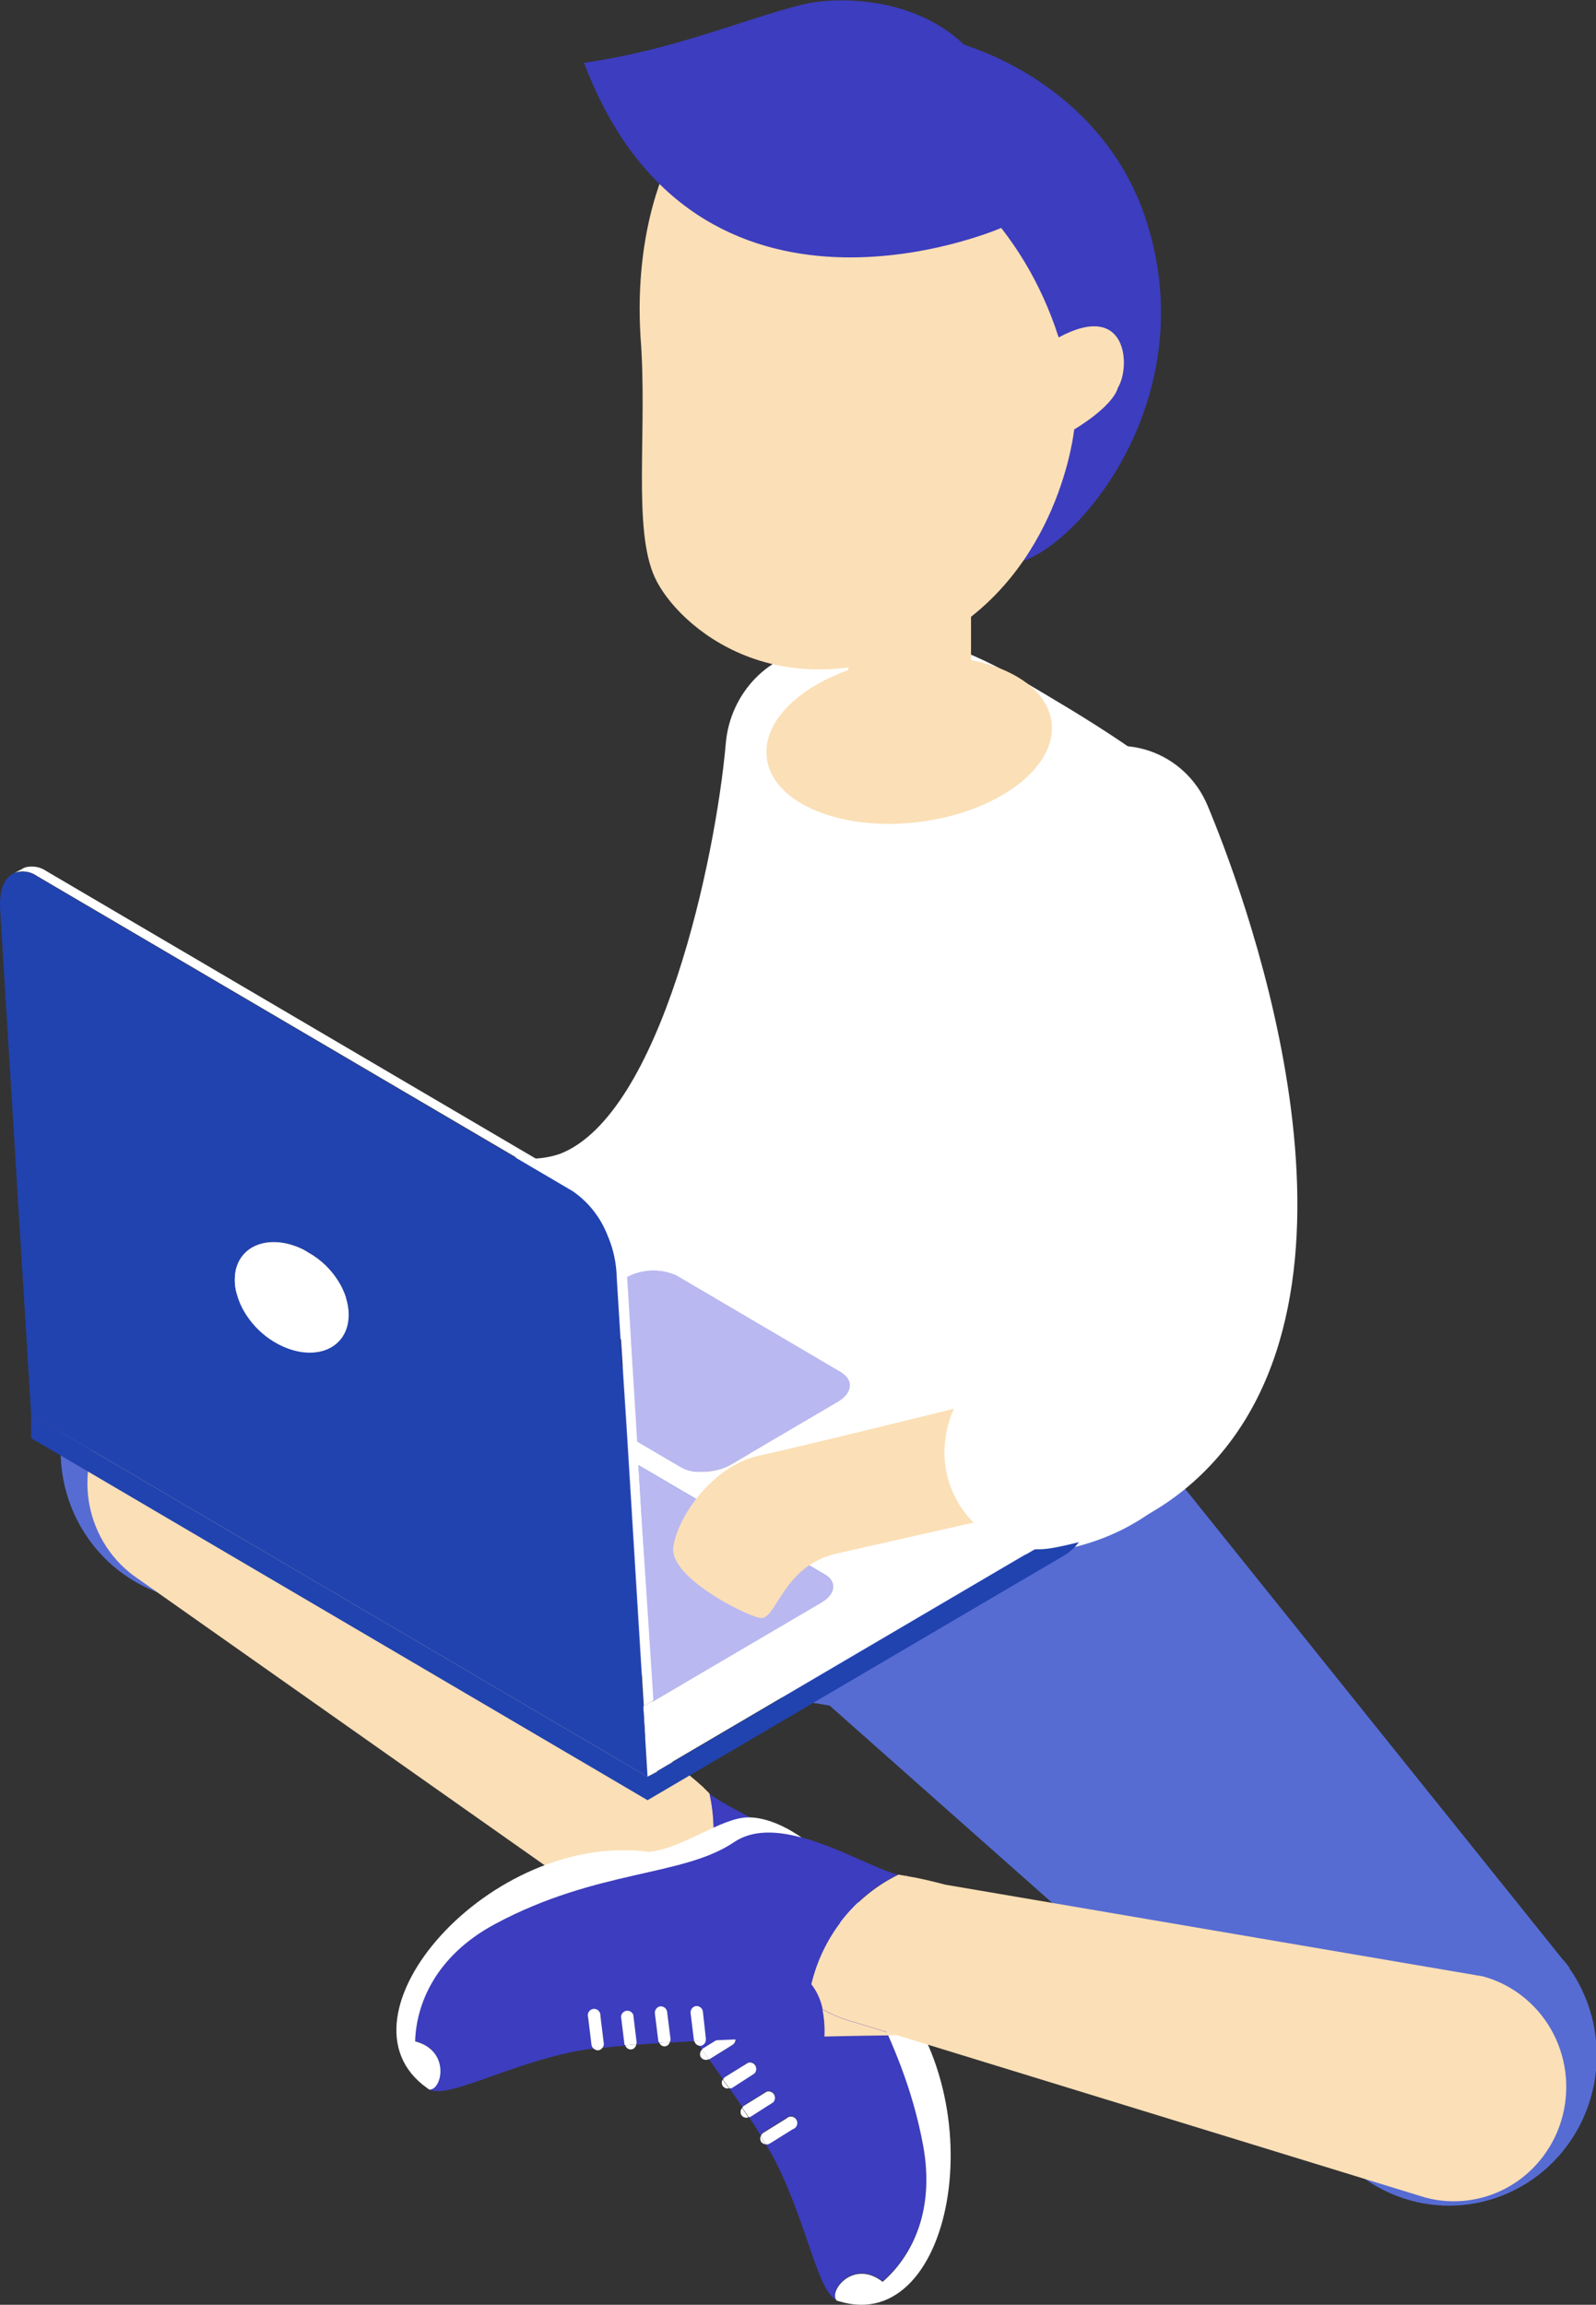 <svg width="115" height="166" viewBox="0 0 115 166" fill="none" xmlns="http://www.w3.org/2000/svg">
<rect x="0" y="0" width="115" height="166" fill="#333333" stroke="none"/>
<g clip-path="url(#clip0)">
<path d="M113.044 141.697L113.117 141.753L112.952 141.543C112.833 141.375 112.695 141.221 112.562 141.077L84.749 106.43L84.644 106.737C83.126 105.323 81.234 104.391 79.201 104.058L69.193 102.418L63.663 97.516C61.526 95.635 58.745 94.691 55.926 94.888C53.106 95.085 50.478 96.409 48.615 98.569C48.501 98.7 48.428 98.854 48.322 98.989L16.734 93.803C15.351 93.576 13.938 93.628 12.576 93.956C11.213 94.284 9.927 94.882 8.792 95.716C7.656 96.549 6.694 97.602 5.958 98.814C5.223 100.026 4.73 101.373 4.506 102.779C4.283 104.185 4.334 105.622 4.657 107.007C4.98 108.393 5.568 109.7 6.388 110.855C7.208 112.01 8.243 112.989 9.435 113.736C10.626 114.484 11.951 114.986 13.334 115.213L59.777 122.84L97.35 156.136C99.312 157.904 101.846 158.874 104.467 158.86C107.089 158.846 109.613 157.848 111.556 156.059C113.498 154.27 114.724 151.814 114.997 149.163C115.27 146.512 114.571 143.852 113.034 141.692L113.044 141.697Z" fill="#566CD3"/>
<path d="M50.659 128.711V128.734C50.824 128.883 50.984 129.028 51.117 129.2C50.941 129.062 50.786 128.897 50.659 128.711Z" fill="#F99AB6"/>
<path d="M51.136 129.191C50.98 129.037 50.819 128.893 50.677 128.725C49.958 128.073 49.202 127.462 48.478 126.908L19.336 100.284C18.486 99.621 17.515 99.136 16.479 98.857C15.443 98.578 14.363 98.51 13.301 98.659C12.239 98.807 11.217 99.168 10.293 99.72C9.369 100.273 8.563 101.006 7.92 101.878C7.276 102.75 6.81 103.743 6.546 104.799C6.283 105.856 6.228 106.955 6.385 108.033C6.542 109.111 6.908 110.146 7.461 111.08C8.015 112.013 8.745 112.825 9.609 113.47L42.288 136.487C42.288 136.487 43.626 138.225 45.495 140.681C45.975 140.24 46.512 139.867 47.09 139.572C47.678 139.264 48.33 139.104 48.991 139.106C50.048 137.718 50.789 136.108 51.16 134.394C51.531 132.679 51.523 130.902 51.136 129.191Z" fill="#FBDFB6"/>
<path d="M60.309 137.121C60.171 135.495 59.012 134.162 57.537 133.049C55.319 131.371 52.391 130.174 51.122 129.195C51.505 130.906 51.511 132.682 51.138 134.395C50.764 136.108 50.022 137.716 48.964 139.101C48.302 139.099 47.65 139.259 47.062 139.567C46.493 139.866 45.967 140.241 45.495 140.681C47.002 142.694 48.849 145.191 50.59 147.628C50.618 147.6 50.622 147.553 50.659 147.535L52.336 146.496C52.438 146.436 52.558 146.418 52.672 146.446C52.786 146.473 52.886 146.545 52.95 146.645C53.008 146.749 53.025 146.872 52.997 146.988C52.969 147.104 52.898 147.205 52.799 147.269L51.122 148.308C51.122 148.308 51.094 148.308 51.081 148.308C51.429 148.802 51.777 149.291 52.107 149.771C52.134 149.705 52.177 149.646 52.231 149.599L53.912 148.56C54.01 148.53 54.114 148.534 54.209 148.571C54.304 148.609 54.384 148.677 54.437 148.766C54.489 148.854 54.511 148.958 54.499 149.061C54.487 149.164 54.442 149.26 54.37 149.333L52.693 150.372C52.643 150.405 52.588 150.372 52.538 150.372C52.867 150.838 53.188 151.304 53.491 151.77C53.523 151.733 53.532 151.677 53.573 151.649L55.255 150.61C55.352 150.58 55.457 150.584 55.552 150.621C55.647 150.659 55.727 150.727 55.779 150.816C55.832 150.904 55.854 151.008 55.842 151.111C55.83 151.214 55.784 151.31 55.713 151.383L54.036 152.423C54.004 152.446 53.963 152.423 53.931 152.423C54.251 152.888 54.549 153.354 54.815 153.82C54.845 153.725 54.904 153.641 54.984 153.583L56.661 152.544C56.711 152.493 56.77 152.455 56.836 152.431C56.902 152.408 56.972 152.4 57.042 152.408C57.111 152.417 57.178 152.441 57.236 152.48C57.295 152.518 57.344 152.57 57.38 152.631C57.416 152.691 57.438 152.76 57.444 152.83C57.45 152.901 57.44 152.972 57.415 153.039C57.39 153.105 57.35 153.164 57.299 153.213C57.248 153.261 57.187 153.297 57.12 153.317L55.443 154.356C55.357 154.403 55.259 154.42 55.163 154.403C55.47 154.915 55.731 155.377 55.924 155.763C58.215 160.334 58.925 165.082 60.3 165.669C59.644 165.031 61.463 162.641 63.594 164.309C65.555 162.613 67.425 159.379 66.504 154.445C64.955 146.165 60.684 141.613 60.309 137.121Z" fill="#3D3DBF"/>
<path d="M63.548 142.391C62.233 140.206 62.219 136.772 61.06 135.225C59.901 133.678 57.619 133.072 57.537 133.049C59.012 134.162 60.171 135.495 60.309 137.121C60.684 141.599 64.955 146.165 66.508 154.482C67.425 159.416 65.56 162.65 63.599 164.346C61.468 162.678 59.649 165.068 60.304 165.706L60.483 165.753C68.863 168.292 71.915 150.573 63.548 142.391Z" fill="white"/>
<path d="M52.07 150.233C52.12 150.306 52.19 150.362 52.272 150.393C52.355 150.424 52.444 150.428 52.529 150.405L52.07 149.781C52.03 149.849 52.008 149.927 52.008 150.007C52.008 150.086 52.03 150.164 52.07 150.233Z" fill="white"/>
<path d="M54.361 149.343C54.433 149.269 54.478 149.173 54.49 149.07C54.502 148.968 54.48 148.864 54.428 148.775C54.375 148.686 54.295 148.618 54.2 148.581C54.105 148.543 54.001 148.539 53.903 148.569L52.221 149.608C52.168 149.655 52.125 149.714 52.098 149.781L52.556 150.405C52.606 150.405 52.661 150.405 52.712 150.405L54.361 149.343Z" fill="white"/>
<path d="M50.494 148.159C50.556 148.25 50.647 148.316 50.752 148.345C50.857 148.374 50.968 148.365 51.067 148.318L50.577 147.633C50.507 147.699 50.461 147.786 50.446 147.882C50.431 147.977 50.448 148.075 50.494 148.159Z" fill="white"/>
<path d="M52.785 147.274C52.884 147.21 52.955 147.109 52.984 146.993C53.012 146.876 52.995 146.753 52.936 146.65C52.872 146.549 52.773 146.478 52.659 146.45C52.544 146.423 52.424 146.441 52.322 146.5L50.645 147.539C50.609 147.539 50.604 147.605 50.577 147.633L51.067 148.318C51.067 148.318 51.094 148.318 51.108 148.318L52.785 147.274Z" fill="white"/>
<path d="M53.417 152.329C53.471 152.412 53.55 152.474 53.643 152.504C53.735 152.535 53.835 152.532 53.926 152.497L53.468 151.826C53.409 151.894 53.372 151.979 53.363 152.069C53.354 152.16 53.373 152.251 53.417 152.329Z" fill="white"/>
<path d="M55.708 151.421C55.78 151.347 55.825 151.251 55.837 151.148C55.849 151.046 55.827 150.942 55.775 150.853C55.722 150.764 55.642 150.696 55.547 150.659C55.452 150.622 55.348 150.617 55.25 150.647L53.569 151.686C53.527 151.714 53.518 151.77 53.486 151.808L53.944 152.478C53.976 152.478 54.018 152.478 54.05 152.478L55.708 151.421Z" fill="white"/>
<path d="M54.833 154.244C54.87 154.301 54.92 154.348 54.978 154.382C55.036 154.416 55.101 154.436 55.168 154.44C55.058 154.254 54.934 154.058 54.81 153.858C54.784 153.92 54.773 153.987 54.777 154.054C54.781 154.121 54.8 154.186 54.833 154.244Z" fill="white"/>
<path d="M57.124 153.354C57.191 153.334 57.252 153.298 57.304 153.25C57.355 153.202 57.395 153.142 57.42 153.076C57.445 153.01 57.455 152.938 57.449 152.868C57.443 152.797 57.421 152.729 57.385 152.668C57.349 152.607 57.299 152.555 57.241 152.517C57.182 152.478 57.116 152.454 57.046 152.446C56.977 152.437 56.907 152.445 56.841 152.469C56.775 152.492 56.715 152.53 56.666 152.581L54.989 153.62C54.909 153.679 54.849 153.762 54.819 153.858C54.943 154.058 55.067 154.254 55.177 154.44C55.273 154.457 55.371 154.441 55.456 154.393L57.124 153.354Z" fill="white"/>
<path d="M65.358 135.09C65.139 135.096 64.919 135.069 64.707 135.01L65.349 135.118C65.354 135.109 65.357 135.1 65.358 135.09Z" fill="#F99AB6"/>
<path d="M59.241 144.716C59.37 145.361 59.418 146.02 59.383 146.678C62.435 146.608 64.611 146.589 64.611 146.589L61.688 145.69C60.835 145.471 60.013 145.144 59.241 144.716Z" fill="#FBDFB6"/>
<path d="M106.757 142.33L68.121 135.742C67.246 135.514 66.288 135.276 65.372 135.127L64.731 135.02C63.176 135.78 61.807 136.883 60.722 138.247C59.637 139.611 58.864 141.203 58.458 142.908C58.867 143.436 59.147 144.056 59.273 144.716C60.045 145.142 60.868 145.468 61.72 145.685L64.643 146.584L102.716 158.279C104.795 158.829 107.005 158.517 108.858 157.41C110.711 156.303 112.056 154.493 112.597 152.378C113.137 150.263 112.83 148.016 111.742 146.132C110.653 144.248 108.873 142.88 106.794 142.33H106.757Z" fill="#FBDFB6"/>
<path d="M64.694 135.02C63.159 134.633 60.414 133.049 57.743 132.331C55.965 131.865 54.219 131.758 52.881 132.662C49.216 135.155 43.03 134.61 35.667 138.556C31.3 140.886 29.976 144.399 29.898 147.013C32.5 147.665 31.799 150.601 30.901 150.48C32.207 151.202 36.308 148.821 41.248 147.786C41.664 147.698 42.164 147.619 42.769 147.54C42.697 147.474 42.647 147.388 42.627 147.293L42.379 145.34C42.355 145.275 42.345 145.204 42.352 145.134C42.358 145.064 42.379 144.996 42.415 144.936C42.45 144.876 42.499 144.824 42.557 144.786C42.615 144.747 42.68 144.722 42.749 144.713C42.818 144.704 42.887 144.711 42.953 144.734C43.019 144.756 43.078 144.793 43.128 144.842C43.177 144.891 43.215 144.951 43.239 145.017C43.262 145.083 43.271 145.154 43.264 145.224L43.507 147.209C43.513 147.309 43.487 147.409 43.433 147.493C43.928 147.437 44.473 147.386 45.046 147.335C45.046 147.302 44.996 147.279 44.991 147.241L44.748 145.261C44.759 145.157 44.804 145.059 44.876 144.984C44.948 144.909 45.043 144.861 45.145 144.847C45.247 144.834 45.351 144.856 45.44 144.91C45.528 144.964 45.596 145.046 45.633 145.145L45.875 147.13C45.875 147.181 45.848 147.223 45.839 147.269C46.375 147.232 46.934 147.19 47.511 147.157C47.484 147.106 47.438 147.074 47.433 147.018L47.186 145.033C47.175 144.915 47.209 144.797 47.28 144.704C47.352 144.61 47.456 144.548 47.571 144.53C47.688 144.517 47.804 144.551 47.897 144.624C47.99 144.697 48.052 144.803 48.07 144.921L48.318 146.906C48.316 146.978 48.295 147.049 48.258 147.111L50.027 147.018C50.027 147.018 50.027 147.018 50.027 146.98L49.784 144.996C49.773 144.878 49.807 144.76 49.878 144.666C49.95 144.573 50.054 144.511 50.169 144.492C50.285 144.48 50.402 144.514 50.495 144.587C50.588 144.66 50.65 144.766 50.668 144.884L50.911 146.864C50.911 146.906 50.911 146.938 50.884 146.976C53.839 146.841 56.913 146.757 59.402 146.701C59.437 146.043 59.389 145.384 59.26 144.739C59.133 144.079 58.853 143.459 58.444 142.931C58.844 141.224 59.613 139.629 60.694 138.261C61.775 136.893 63.141 135.786 64.694 135.02Z" fill="#3D3DBF"/>
<path d="M53.867 130.896C51.956 130.933 49.307 133.067 46.806 133.38C35.3 131.823 23.575 145.298 30.768 150.382L30.915 150.494C31.831 150.615 32.514 147.698 29.912 147.027C29.989 144.413 31.314 140.909 35.68 138.57C43.044 134.624 49.216 135.169 52.895 132.676C54.233 131.772 55.979 131.865 57.757 132.345C57.67 132.294 55.745 130.85 53.867 130.896Z" fill="white"/>
<path d="M47.928 147.386C48.005 147.373 48.078 147.339 48.136 147.286C48.195 147.233 48.237 147.164 48.258 147.088L47.511 147.134C47.546 147.215 47.605 147.283 47.68 147.328C47.755 147.373 47.841 147.393 47.928 147.386Z" fill="white"/>
<path d="M48.07 144.898C48.052 144.78 47.99 144.673 47.897 144.601C47.804 144.528 47.687 144.494 47.571 144.506C47.456 144.525 47.352 144.587 47.28 144.68C47.209 144.774 47.175 144.892 47.186 145.009L47.433 146.994C47.433 147.05 47.484 147.083 47.511 147.134L48.258 147.088C48.295 147.026 48.315 146.955 48.318 146.882L48.07 144.898Z" fill="white"/>
<path d="M50.503 147.348C50.596 147.328 50.68 147.279 50.744 147.208C50.808 147.137 50.849 147.048 50.861 146.952L50.027 146.994C50.052 147.101 50.114 147.195 50.202 147.26C50.289 147.325 50.395 147.356 50.503 147.348Z" fill="white"/>
<path d="M50.645 144.874C50.627 144.756 50.565 144.65 50.472 144.577C50.379 144.505 50.263 144.471 50.146 144.483C50.031 144.501 49.927 144.564 49.856 144.657C49.784 144.751 49.75 144.868 49.761 144.986L50.004 146.971C50.004 146.971 50.004 146.971 50.004 147.008L50.838 146.966C50.838 146.929 50.87 146.896 50.865 146.855L50.645 144.874Z" fill="white"/>
<path d="M45.495 147.609C45.584 147.594 45.665 147.551 45.728 147.486C45.79 147.42 45.831 147.336 45.843 147.246L45.05 147.311C45.08 147.405 45.141 147.485 45.221 147.54C45.302 147.594 45.399 147.618 45.495 147.609Z" fill="white"/>
<path d="M45.633 145.121C45.596 145.023 45.528 144.94 45.44 144.886C45.351 144.833 45.247 144.811 45.145 144.824C45.043 144.837 44.948 144.886 44.876 144.961C44.804 145.036 44.759 145.133 44.748 145.238L44.991 147.218C44.991 147.255 45.032 147.279 45.046 147.311L45.839 147.246C45.839 147.199 45.885 147.157 45.875 147.106L45.633 145.121Z" fill="white"/>
<path d="M43.122 147.67C43.187 147.66 43.248 147.635 43.302 147.597C43.356 147.559 43.401 147.509 43.433 147.451L42.764 147.526C42.808 147.577 42.864 147.617 42.926 147.642C42.988 147.667 43.055 147.676 43.122 147.67Z" fill="white"/>
<path d="M43.264 145.2C43.271 145.131 43.262 145.06 43.239 144.994C43.215 144.928 43.177 144.868 43.128 144.819C43.078 144.77 43.019 144.732 42.953 144.71C42.887 144.688 42.818 144.681 42.749 144.69C42.681 144.699 42.615 144.724 42.557 144.762C42.499 144.801 42.451 144.852 42.415 144.913C42.379 144.973 42.358 145.041 42.352 145.111C42.345 145.181 42.355 145.251 42.379 145.317L42.622 147.297C42.643 147.393 42.693 147.479 42.764 147.544L43.433 147.47C43.487 147.385 43.513 147.286 43.507 147.185L43.264 145.2Z" fill="white"/>
<path d="M35.992 85.653C35.992 85.653 17.664 84.964 14.204 84.722C10.745 84.479 7.253 87.364 6.415 89.353C5.576 91.343 9.929 95.373 11.038 95.969C12.147 96.566 13.54 92.801 17.627 93.057C21.714 93.314 39.016 94.32 39.016 94.32L35.992 85.653Z" fill="#FBDFB6"/>
<path d="M66.114 54.403C66.194 53.416 66.068 52.424 65.745 51.49C65.422 50.557 64.909 49.703 64.24 48.984C63.571 48.265 62.76 47.698 61.861 47.319C60.962 46.94 59.994 46.758 59.021 46.785C55.466 46.878 52.606 49.921 52.299 53.522C51.575 61.825 47.639 80.286 40.34 83.109C38.971 83.567 37.494 83.567 36.125 83.109C34.773 82.693 33.329 82.708 31.986 83.152C30.643 83.596 29.467 84.448 28.615 85.593L28.541 85.7C25.792 89.46 27.332 95.019 31.749 96.417C36.487 97.945 41.014 97.908 45.27 96.263C62.449 89.633 65.656 60.227 66.114 54.403Z" fill="white"/>
<path d="M54.522 4.804C61.193 -1.156 78.138 2.875 82.472 15.52C86.807 28.166 78.17 38.845 73.766 40.383C57.766 26.708 54.522 4.804 54.522 4.804Z" fill="#3D3DBF"/>
<path d="M56.414 49.823C56.414 49.823 51.433 64.421 51.832 77.043C51.882 86.315 50.852 88.789 48.285 99.138C48.285 105.325 75.594 121.079 86.834 104.925C82.967 94.576 79.874 77.323 87.141 58.839C84.626 55.414 77.372 51.221 73.982 49.217C67.709 45.532 65.234 45.956 65.234 45.956L56.414 49.823Z" fill="white"/>
<path d="M66.216 59.203C71.883 58.5 76.161 55.288 75.77 52.029C75.379 48.77 70.468 46.697 64.801 47.399C59.134 48.102 54.857 51.313 55.248 54.573C55.638 57.832 60.549 59.905 66.216 59.203Z" fill="#FBDFB6"/>
<path d="M48.272 11.471C48.272 11.471 45.646 16.233 46.155 24.303C46.668 30.929 45.564 38.067 47.181 41.585C48.799 45.103 56.231 51.626 67.53 46.035C76.383 41.175 77.4 30.929 77.4 30.929C77.4 30.929 80.149 29.335 80.557 27.91C81.473 26.428 81.267 21.615 76.282 24.303C71.109 8.168 53.285 4.161 48.272 11.471Z" fill="#FBDFB6"/>
<path d="M69.968 43.155H61.12V52.153H69.968V43.155Z" fill="#FBDFB6"/>
<path d="M72.135 16.42C72.135 16.42 50.196 25.971 42.081 4.524C48.574 3.592 53.509 1.412 57.802 0.331C62.096 -0.75 75.324 0.261 72.135 16.42Z" fill="#3D3DBF"/>
<path d="M56.446 104.72C56.446 104.72 51.795 104.785 50.031 104.217C48.547 103.751 49.092 106.728 53.197 106.765C57.303 106.802 56.446 104.72 56.446 104.72Z" fill="#FBDFB6"/>
<path d="M2.246 101.891L2.241 101.897H2.256L2.246 101.891Z" fill="white"/>
<path d="M43.777 126.283L46.654 127.975L46.663 127.965V127.97L43.786 126.279L5.123 103.583L2.254 101.896H2.241L5.118 103.588L43.777 126.283Z" fill="white"/>
<path d="M60.616 98.826L48.73 91.837C48.695 91.827 48.662 91.814 48.629 91.799L60.675 98.877C60.666 98.868 60.662 98.844 60.616 98.826Z" fill="#B9B8F1"/>
<path d="M59.447 113.428L45.999 105.535L46.269 109.943L47.039 122.467V122.565L57.074 116.676L59.2 115.427C60.212 114.835 60.322 113.941 59.447 113.428Z" fill="#B9B8F1"/>
<path d="M60.694 98.886L48.648 91.809C48.091 91.574 47.491 91.466 46.89 91.493C46.288 91.519 45.699 91.68 45.165 91.962L45.408 95.895L45.894 103.816L49.005 105.642C49.944 106.192 51.603 106.108 52.67 105.489L60.35 100.978C61.418 100.368 61.532 99.445 60.694 98.886Z" fill="#B9B8F1"/>
<path d="M47.355 127.602L47.351 127.565L46.663 127.965L47.355 127.602Z" fill="white"/>
<path d="M46.522 122.775L46.352 122.873L46.356 122.971L47.044 122.565L47.039 122.472L46.522 122.775Z" fill="white"/>
<path d="M77.006 106.774L43.754 87.247C43.307 86.516 42.704 85.897 41.99 85.434L3.34 62.739C3.122 62.587 2.875 62.485 2.615 62.438C2.355 62.392 2.089 62.402 1.833 62.468C1.729 62.504 1.63 62.554 1.54 62.617L1.026 62.874C1.295 62.773 1.584 62.74 1.868 62.778C2.152 62.815 2.423 62.921 2.658 63.088L41.316 85.784L41.376 85.831C42.467 86.602 43.31 87.683 43.8 88.938C44.157 89.757 44.375 90.632 44.446 91.524L44.492 92.335L44.734 96.244L45.193 103.373L45.298 105.083L45.568 109.496L46.389 122.859L46.563 122.756L47.08 122.453L46.269 109.929L45.999 105.521L59.447 113.414C60.322 113.927 60.212 114.812 59.205 115.413L57.078 116.662L47.044 122.551L46.356 122.957L46.411 123.888L46.663 127.937L47.351 127.537L49.976 125.994L72.685 112.659L76.561 110.395C77.579 109.798 78.073 109.034 78.06 108.312C78.033 107.984 77.922 107.669 77.737 107.399C77.551 107.129 77.299 106.913 77.006 106.774ZM60.368 100.988L52.689 105.498C51.603 106.132 49.94 106.201 49.023 105.652L45.912 103.825L45.426 95.904L45.184 91.972C45.718 91.689 46.306 91.529 46.908 91.502C47.51 91.476 48.109 91.583 48.666 91.818C48.698 91.833 48.732 91.846 48.767 91.855L60.652 98.844C60.68 98.844 60.684 98.886 60.712 98.905C61.532 99.445 61.418 100.368 60.368 100.988Z" fill="white"/>
<path d="M2.254 101.896L5.123 103.583L43.781 126.279L46.659 127.97L46.411 123.907L46.356 122.975V122.877L45.536 109.514L45.266 105.102L45.161 103.392L44.702 96.263L44.459 92.354L44.414 91.543C44.343 90.65 44.125 89.776 43.768 88.957C43.278 87.701 42.434 86.62 41.344 85.849L41.284 85.803L2.639 63.102C2.404 62.935 2.134 62.829 1.85 62.792C1.565 62.754 1.277 62.787 1.008 62.888C0.33 63.2 -0.073 64.109 0.009 65.46L0.298 70.184L1.998 97.843L2.245 101.891L2.254 101.896ZM16.995 91.441C17.453 89.544 19.625 88.897 21.847 89.991C21.962 90.047 22.067 90.122 22.182 90.187C22.64 90.443 23.065 90.756 23.446 91.119C24.697 92.34 25.375 94.003 25.041 95.387C24.583 97.283 22.411 97.931 20.189 96.836C19.144 96.317 18.265 95.51 17.65 94.506C17.391 94.089 17.193 93.635 17.064 93.16C16.901 92.601 16.877 92.01 16.995 91.441Z" fill="#2143AF"/>
<path d="M78.059 108.331C78.059 109.053 77.578 109.817 76.561 110.414L72.685 112.687L49.976 126.022L47.351 127.565V127.602L46.659 127.965L43.781 126.279L5.123 103.583L2.245 101.891V103.583L5.123 105.27L43.781 127.965L46.659 129.657L49.981 127.705L72.689 114.374L76.566 112.1C77.606 111.49 78.119 110.702 78.082 109.962V108.326L78.059 108.331Z" fill="#2143AF"/>
<path d="M23.446 91.138C23.065 90.774 22.64 90.461 22.182 90.206C22.067 90.141 21.962 90.066 21.847 90.01C19.625 88.915 17.453 89.544 16.995 91.459C16.872 92.04 16.895 92.642 17.064 93.211C17.193 93.687 17.391 94.14 17.65 94.558C18.265 95.561 19.144 96.368 20.189 96.887C22.411 97.982 24.583 97.353 25.041 95.438C25.375 94.022 24.697 92.358 23.446 91.138Z" fill="white"/>
<path d="M75.952 99.678C75.952 99.678 58.155 104.105 54.737 104.832C51.319 105.558 48.78 109.305 48.515 111.443C48.249 113.582 53.509 116.256 54.737 116.527C55.965 116.797 56.295 112.799 60.29 111.891C64.286 110.982 81.207 107.166 81.207 107.166L75.952 99.678Z" fill="#FBDFB6"/>
<path d="M86.999 57.991C86.615 57.081 86.048 56.264 85.333 55.592C84.618 54.92 83.772 54.409 82.85 54.092C81.928 53.774 80.951 53.658 79.982 53.75C79.013 53.842 78.074 54.141 77.226 54.627C74.128 56.397 73.001 60.442 74.376 63.773C77.551 71.461 82.55 89.656 77.395 95.615C76.388 96.666 75.079 97.363 73.656 97.605C72.269 97.874 70.997 98.571 70.013 99.602C69.029 100.632 68.381 101.946 68.158 103.364C68.158 103.415 68.158 103.462 68.135 103.513C67.42 108.149 71.342 112.315 75.892 111.481C80.786 110.581 84.768 108.396 87.778 104.92C99.916 90.895 89.258 63.368 86.999 57.991Z" fill="white"/>
</g>
<defs>
<clipPath id="clip0">
<rect width="115" height="166" fill="white"/>
</clipPath>
</defs>
</svg>

